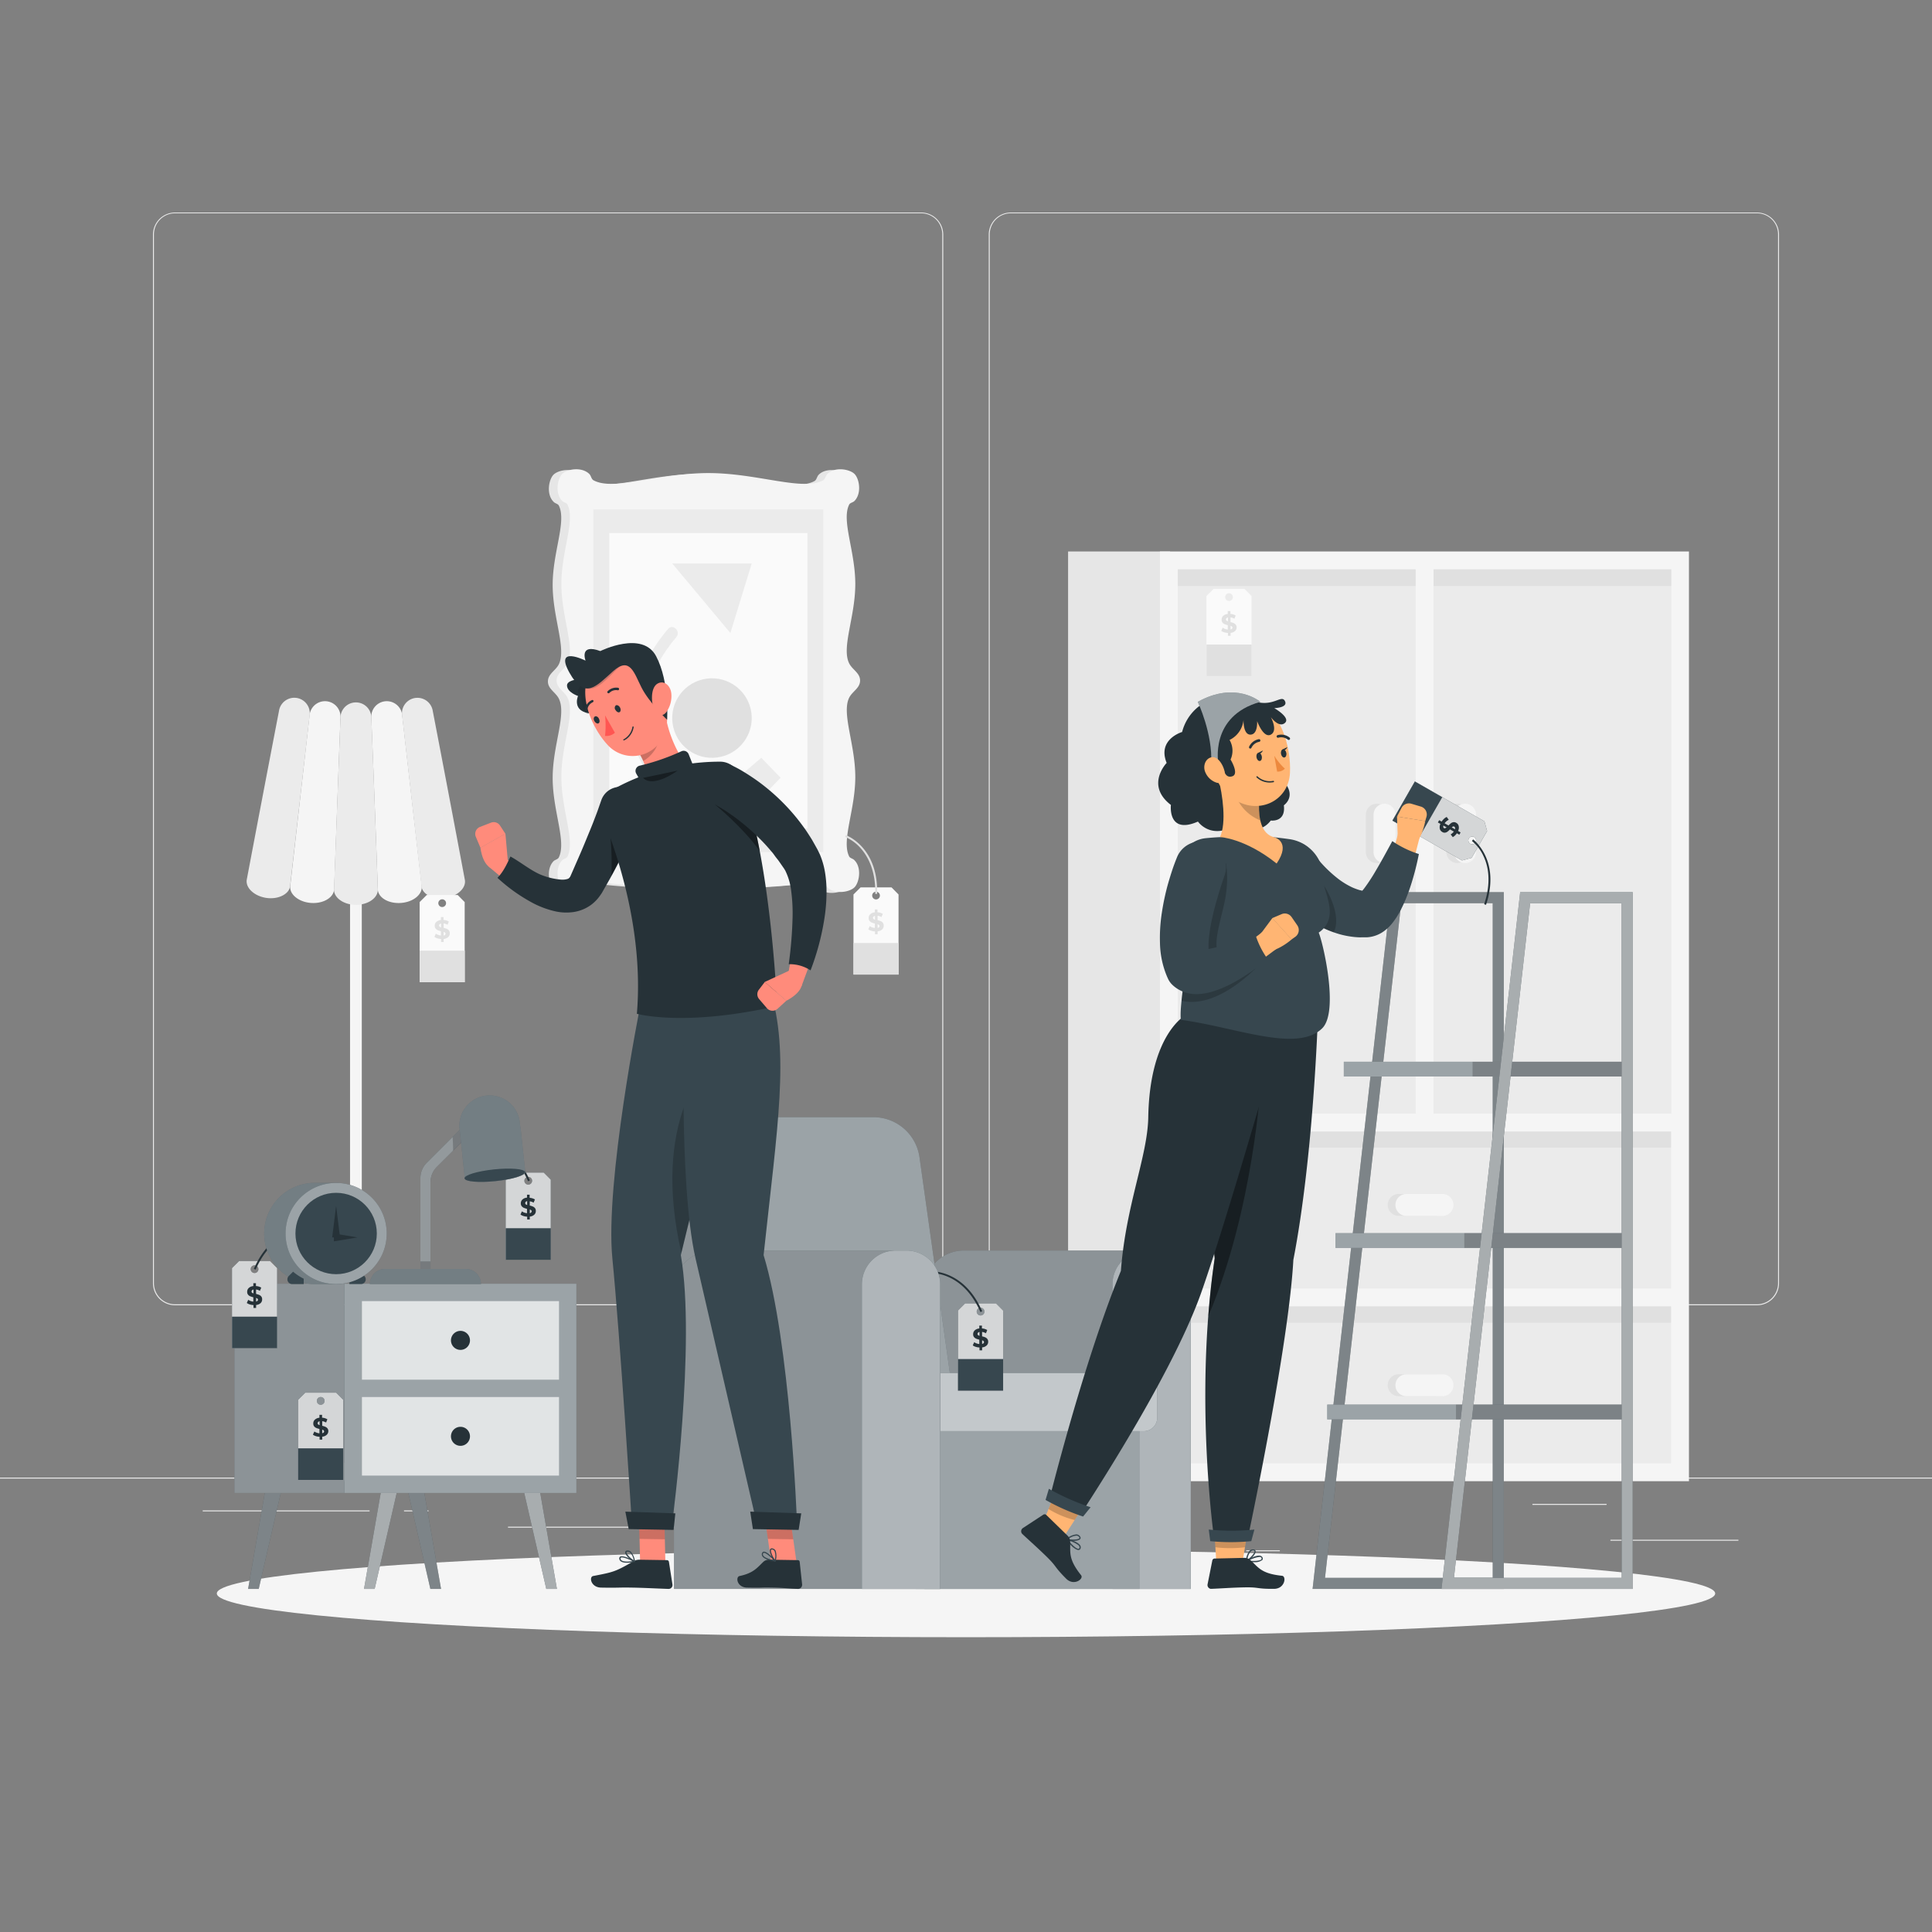 <svg xmlns="http://www.w3.org/2000/svg" viewBox="0 0 500 500"><rect x="0" y="0" width="500" height="500" fill="#808080" stroke="none"/><g id="freepik--background-complete--inject-2"><rect x="416.78" y="398.49" width="33.12" height="0.25" style="fill:#ebebeb"></rect><rect x="322.53" y="401.21" width="8.69" height="0.25" style="fill:#ebebeb"></rect><rect x="396.59" y="389.21" width="19.19" height="0.25" style="fill:#ebebeb"></rect><rect x="52.46" y="390.89" width="43.19" height="0.25" style="fill:#ebebeb"></rect><rect x="104.56" y="390.89" width="6.33" height="0.25" style="fill:#ebebeb"></rect><rect x="131.47" y="395.11" width="93.68" height="0.25" style="fill:#ebebeb"></rect><path d="M238.4,337.8H45.3a5.71,5.71,0,0,1-5.71-5.71V60.66A5.71,5.71,0,0,1,45.3,55H238.4a5.71,5.71,0,0,1,5.71,5.71V332.09A5.71,5.71,0,0,1,238.4,337.8ZM45.3,55.2a5.47,5.47,0,0,0-5.46,5.46V332.09a5.47,5.47,0,0,0,5.46,5.46H238.4a5.47,5.47,0,0,0,5.46-5.46V60.66a5.47,5.47,0,0,0-5.46-5.46Z" style="fill:#ebebeb"></path><path d="M454.7,337.8H261.6a5.71,5.71,0,0,1-5.71-5.71V60.66A5.71,5.71,0,0,1,261.6,55H454.7a5.71,5.71,0,0,1,5.71,5.71V332.09A5.71,5.71,0,0,1,454.7,337.8ZM261.6,55.2a5.47,5.47,0,0,0-5.46,5.46V332.09a5.47,5.47,0,0,0,5.46,5.46H454.7a5.47,5.47,0,0,0,5.46-5.46V60.66a5.47,5.47,0,0,0-5.46-5.46Z" style="fill:#ebebeb"></path><rect y="382.4" width="500" height="0.25" style="fill:#ebebeb"></rect><path d="M210.8,228.24c-5.93,1.11-17,1.86-29.73,1.86s-23.8-.75-29.73-1.86a4.9,4.9,0,0,1-1.09,1.64c-1.93,1.93-5.75,1.24-7,0s-1.93-5,0-7c.41-.41,1.13-.46,1.38-1,2-4.14-1.6-12-1.6-20.54s3.64-16.39,1.6-20.53c-.82-1.66-2.83-2.48-2.83-4.45s2-2.79,2.83-4.45c2-4.13-1.6-12-1.6-20.53s3.64-16.4,1.6-20.53c-.25-.5-1-.55-1.38-1-1.93-1.93-1.24-5.75,0-7s5-1.93,7,0c.48.48.52,1.33,1.09,1.64,5.29,2.9,17-1.85,29.73-1.85s24.44,4.75,29.73,1.85c.56-.31.6-1.16,1.09-1.64,1.92-1.93,5.74-1.24,7,0s1.93,5,0,7c-.41.41-1.14.46-1.38,1-2.05,4.13,1.59,12,1.59,20.53s-3.63,16.4-1.59,20.53c.81,1.66,2.83,2.48,2.83,4.45s-2,2.79-2.83,4.45c-2,4.14,1.59,12,1.59,20.53s-3.64,16.4-1.59,20.54c.24.49,1,.54,1.38,1,1.93,1.93,1.23,5.75,0,7s-5.06,1.93-7,0A4.76,4.76,0,0,1,210.8,228.24Z" style="fill:#e6e6e6"></path><path d="M213.05,228c-5.93,1.11-17,1.85-29.73,1.85s-23.8-.74-29.73-1.85a4.76,4.76,0,0,1-1.09,1.64c-1.93,1.93-5.75,1.24-7,0s-1.93-5,0-7c.41-.41,1.14-.46,1.38-1,2-4.14-1.6-12-1.6-20.54s3.64-16.39,1.6-20.53c-.82-1.66-2.83-2.48-2.83-4.45s2-2.79,2.83-4.45c2-4.14-1.6-12-1.6-20.53s3.64-16.4,1.6-20.54c-.24-.49-1-.54-1.38-.95-1.93-1.93-1.24-5.75,0-7s5-1.93,7,0c.49.48.52,1.33,1.09,1.64,5.29,2.9,17-1.86,29.73-1.86s24.44,4.76,29.73,1.86c.56-.31.6-1.16,1.09-1.64,1.93-1.93,5.75-1.24,7,0s1.93,5,0,7c-.41.41-1.14.46-1.38.95-2.05,4.14,1.59,12,1.59,20.54s-3.63,16.39-1.59,20.53c.82,1.66,2.83,2.48,2.83,4.45s-2,2.79-2.83,4.45c-2,4.14,1.59,12,1.59,20.53s-3.64,16.4-1.59,20.54c.24.49,1,.54,1.38,1,1.93,1.93,1.24,5.75,0,7s-5.05,1.93-7,0A4.76,4.76,0,0,1,213.05,228Z" style="fill:#f5f5f5"></path><rect x="153.57" y="131.84" width="59.5" height="88.69" transform="translate(366.64 352.36) rotate(180)" style="fill:#ebebeb"></rect><rect x="157.67" y="137.96" width="51.29" height="76.45" transform="translate(366.64 352.36) rotate(180)" style="fill:#fafafa"></rect><circle cx="184.26" cy="185.82" r="10.29" transform="translate(-37.76 47.31) rotate(-13.28)" style="fill:#e0e0e0"></circle><polygon points="173.97 145.82 189.02 163.82 194.55 145.82 173.97 145.82" style="fill:#ebebeb"></polygon><path d="M166.72,198.61c-7.2-11.73-2-26.29,6.19-35.85,1.26-1.47,3.37.66,2.12,2.12-7.3,8.54-12.17,21.7-5.71,32.22,1,1.65-1.59,3.15-2.6,1.51Z" style="fill:#ebebeb"></path><polygon points="197.02 206.45 191.52 200.82 197.02 196.11 202.02 201.28 197.02 206.45" style="fill:#ebebeb"></polygon><path d="M230.72,229.65h-8l-1.84,1.84v20.73h11.66V231.49Zm-4,3.12a1,1,0,1,1,1-1A1,1,0,0,1,226.73,232.77Z" style="fill:#fafafa"></path><rect x="220.9" y="244.05" width="11.67" height="8.17" style="fill:#e0e0e0"></rect><path d="M228.3,240.54a2,2,0,0,1-1.18.49v.76h-.67v-.74a3.71,3.71,0,0,1-1-.18,2.48,2.48,0,0,1-.73-.36l.37-.83a2.43,2.43,0,0,0,.6.32,2.89,2.89,0,0,0,.72.16V239a4.69,4.69,0,0,1-.82-.26,1.4,1.4,0,0,1-.55-.41,1.14,1.14,0,0,1-.23-.73,1.32,1.32,0,0,1,.41-1,2,2,0,0,1,1.19-.49v-.75h.67v.74a2.92,2.92,0,0,1,1.38.41l-.34.83a2.73,2.73,0,0,0-1-.35v1.15a6.1,6.1,0,0,1,.81.25,1.4,1.4,0,0,1,.55.41,1.13,1.13,0,0,1,.22.73A1.29,1.29,0,0,1,228.3,240.54Zm-2.23-2.69a1.12,1.12,0,0,0,.38.18v-1a.75.75,0,0,0-.38.19.43.43,0,0,0-.13.31A.36.36,0,0,0,226.07,237.85Zm1.42,2.11a.4.4,0,0,0,.12-.29.35.35,0,0,0-.12-.28,1.16,1.16,0,0,0-.37-.19v.93A.67.67,0,0,0,227.49,240Z" style="fill:#e0e0e0"></path><path d="M227,231.34h-.5c.16-6.17-2-9.84-3.78-11.84a11,11,0,0,0-4-2.9l.16-.47C219,216.15,227.31,219.18,227,231.34Z" style="fill:#e0e0e0"></path><rect x="90.59" y="208.21" width="3.04" height="174.93" style="fill:#f5f5f5"></rect><path d="M114.45,383.33a4.33,4.33,0,0,0-4.4-4.75H74.18a4.33,4.33,0,0,0-4.4,4.75Z" style="fill:#ebebeb"></path><path d="M80.13,185.18A4,4,0,0,0,72.2,184Q68,205.8,63.87,227.61c-.4,2.08,1.85,4.27,5,4.76s6-1,6.21-3.05Z" style="fill:#ebebeb"></path><path d="M88.11,185.78a4,4,0,0,0-8-.6l-5,44.14c-.24,2.1,2.16,4.12,5.36,4.36s5.88-1.39,6-3.51Q87.28,208,88.11,185.78Z" style="fill:#f5f5f5"></path><path d="M96.11,185.78a4,4,0,0,0-8,0q-.84,22.2-1.67,44.39c-.08,2.12,2.46,4,5.67,4s5.75-1.83,5.67-4Q97,208,96.11,185.78Z" style="fill:#ebebeb"></path><path d="M104.1,185.18a4,4,0,0,0-8,.6Q97,208,97.78,230.17c.08,2.12,2.75,3.75,6,3.51s5.6-2.26,5.36-4.36Q106.6,207.24,104.1,185.18Z" style="fill:#f5f5f5"></path><path d="M112,184a4,4,0,0,0-7.93,1.21q2.5,22.06,5,44.14c.24,2.1,3,3.53,6.22,3.05s5.43-2.68,5-4.76Q116.2,205.79,112,184Z" style="fill:#ebebeb"></path><path d="M118.44,231.62h-8l-1.84,1.84v20.73h11.66V233.46Zm-4,3.12a1,1,0,1,1,1-1A1,1,0,0,1,114.45,234.74Z" style="fill:#fafafa"></path><rect x="108.62" y="246.02" width="11.67" height="8.17" style="fill:#e0e0e0"></rect><path d="M116,242.51a2,2,0,0,1-1.18.5v.76h-.67V243a3.71,3.71,0,0,1-1-.18,2.26,2.26,0,0,1-.73-.37l.37-.82a2.82,2.82,0,0,0,.6.32,2.89,2.89,0,0,0,.72.16V241a5.73,5.73,0,0,1-.82-.26,1.42,1.42,0,0,1-.55-.42,1.1,1.1,0,0,1-.23-.73,1.32,1.32,0,0,1,.41-1,2,2,0,0,1,1.19-.49v-.76h.67v.74a3,3,0,0,1,1.38.42l-.34.83a2.73,2.73,0,0,0-1-.35v1.15a4.11,4.11,0,0,1,.81.25,1.4,1.4,0,0,1,.55.41,1.09,1.09,0,0,1,.22.72A1.27,1.27,0,0,1,116,242.51Zm-2.23-2.68a1.12,1.12,0,0,0,.38.18v-1a.68.68,0,0,0-.38.19.42.42,0,0,0-.13.31A.37.37,0,0,0,113.79,239.83Zm1.42,2.11a.42.42,0,0,0,.12-.3.34.34,0,0,0-.12-.27,1,1,0,0,0-.37-.19v.93A.67.67,0,0,0,115.21,241.94Z" style="fill:#e0e0e0"></path><rect x="276.42" y="142.72" width="26.39" height="240.6" style="fill:#e6e6e6"></rect><rect x="368.64" y="145.03" width="66.15" height="144.97" style="fill:#ebebeb"></rect><rect x="302.5" y="145.03" width="66.15" height="144.97" style="fill:#ebebeb"></rect><rect x="302.5" y="290" width="132.3" height="45.67" style="fill:#ebebeb"></rect><rect x="302.5" y="335.67" width="132.3" height="45.67" style="fill:#ebebeb"></rect><rect x="366.33" y="228.56" width="4.62" height="132.3" transform="translate(663.36 -73.93) rotate(90)" style="fill:#e0e0e0"></rect><rect x="333.26" y="116.27" width="4.62" height="66.15" transform="translate(484.91 -186.23) rotate(90)" style="fill:#e0e0e0"></rect><rect x="399.41" y="116.27" width="4.62" height="66.15" transform="translate(551.06 -252.37) rotate(90)" style="fill:#e0e0e0"></rect><rect x="366.33" y="273.87" width="4.62" height="132.3" transform="translate(708.67 -28.62) rotate(90)" style="fill:#e0e0e0"></rect><path d="M434.79,142.72H300.19V383.33H437.1V142.72Zm-2.31,150.11v40.63H304.81V292.83ZM371,288.21V147.34h61.53V288.21Zm-4.62-140.87V288.21H304.81V147.34ZM304.81,378.71V338.08H432.48v40.63Z" style="fill:#f5f5f5"></path><path d="M359.15,210.68a2.84,2.84,0,0,0-5.67,0v9.67a2.84,2.84,0,1,0,5.67,0Z" style="fill:#e0e0e0"></path><path d="M361.15,210.68a2.84,2.84,0,0,0-5.67,0v9.67a2.84,2.84,0,1,0,5.67,0Z" style="fill:#f5f5f5"></path><path d="M361.81,309a2.84,2.84,0,0,0,0,5.67h9.67a2.84,2.84,0,0,0,0-5.67Z" style="fill:#e0e0e0"></path><path d="M363.81,309a2.84,2.84,0,0,0,0,5.67h9.67a2.84,2.84,0,0,0,0-5.67Z" style="fill:#f5f5f5"></path><path d="M361.81,355.66a2.84,2.84,0,0,0,0,5.67h9.67a2.84,2.84,0,0,0,0-5.67Z" style="fill:#e0e0e0"></path><path d="M363.81,355.66a2.84,2.84,0,0,0,0,5.67h9.67a2.84,2.84,0,0,0,0-5.67Z" style="fill:#f5f5f5"></path><path d="M380,210.68a2.84,2.84,0,0,0-5.67,0v9.67a2.84,2.84,0,1,0,5.67,0Z" style="fill:#e0e0e0"></path><path d="M382,210.68a2.84,2.84,0,0,0-5.67,0v9.67a2.84,2.84,0,1,0,5.67,0Z" style="fill:#f5f5f5"></path><path d="M322.07,152.41h-8l-1.84,1.84V175h11.67V154.25Zm-4,3.12a1,1,0,0,1,0-2,1,1,0,0,1,0,2Z" style="fill:#fafafa"></path><rect x="312.24" y="166.81" width="11.67" height="8.17" style="fill:#e0e0e0"></rect><path d="M319.64,163.3a2,2,0,0,1-1.17.49v.76h-.68v-.74a3.88,3.88,0,0,1-1-.18,2.37,2.37,0,0,1-.73-.36l.37-.83a2.71,2.71,0,0,0,.61.32,2.52,2.52,0,0,0,.71.16v-1.13a4.84,4.84,0,0,1-.81-.26,1.36,1.36,0,0,1-.56-.41,1.13,1.13,0,0,1-.22-.73,1.29,1.29,0,0,1,.41-1,1.92,1.92,0,0,1,1.18-.49v-.75h.68v.74a2.91,2.91,0,0,1,1.37.41l-.34.83a2.68,2.68,0,0,0-1-.35V161a6.41,6.41,0,0,1,.8.25,1.33,1.33,0,0,1,.55.42,1.09,1.09,0,0,1,.23.72A1.29,1.29,0,0,1,319.64,163.3Zm-2.22-2.69a1.06,1.06,0,0,0,.37.19v-1a.72.72,0,0,0-.38.2.42.42,0,0,0-.12.3A.33.33,0,0,0,317.42,160.61Zm1.41,2.11a.41.41,0,0,0,.13-.29.37.37,0,0,0-.13-.28,1.19,1.19,0,0,0-.36-.19v.94A.76.76,0,0,0,318.83,162.72Z" style="fill:#e0e0e0"></path></g><g id="freepik--Shadow--inject-2"><ellipse id="freepik--path--inject-2" cx="250" cy="412.39" rx="193.89" ry="11.32" style="fill:#f5f5f5"></ellipse></g><g id="freepik--Drawer--inject-2"><polygon points="74.57 378.09 103.77 378.09 111.38 411.21 114.14 411.21 107.69 374.17 70.65 374.17 64.21 411.21 66.96 411.21 74.57 378.09" style="fill:#263238"></polygon><polygon points="74.57 378.09 103.77 378.09 111.38 411.21 114.14 411.21 107.69 374.17 70.65 374.17 64.21 411.21 66.96 411.21 74.57 378.09" style="fill:#fff;opacity:0.4"></polygon><polygon points="104.57 378.09 133.77 378.09 141.38 411.21 144.13 411.21 137.69 374.17 100.65 374.17 94.21 411.21 96.96 411.21 104.57 378.09" style="fill:#263238"></polygon><polygon points="104.57 378.09 133.77 378.09 141.38 411.21 144.13 411.21 137.69 374.17 100.65 374.17 94.21 411.21 96.96 411.21 104.57 378.09" style="fill:#fff;opacity:0.6"></polygon><rect x="89.17" y="332.23" width="60" height="54.15" style="fill:#37474F"></rect><rect x="89.17" y="332.23" width="60" height="54.15" style="fill:#fff;opacity:0.5"></rect><rect x="60.67" y="332.23" width="28.5" height="54.15" style="fill:#37474F"></rect><rect x="60.67" y="332.23" width="28.5" height="54.15" style="fill:#fff;opacity:0.5"></rect><rect x="60.67" y="332.23" width="28.5" height="54.15" style="opacity:0.1"></rect><rect x="93.67" y="336.73" width="51" height="20.33" style="fill:#fff;opacity:0.7"></rect><rect x="93.67" y="361.55" width="51" height="20.33" style="fill:#fff;opacity:0.7"></rect><path d="M121.63,346.89a2.46,2.46,0,1,1-2.46-2.46A2.46,2.46,0,0,1,121.63,346.89Z" style="fill:#263238"></path><path d="M121.63,371.72a2.46,2.46,0,1,1-2.46-2.46A2.46,2.46,0,0,1,121.63,371.72Z" style="fill:#263238"></path><path d="M87,360.43H79l-1.84,1.84V383H88.83V362.27Zm-4,3.12a1,1,0,1,1,1-1A1,1,0,0,1,83,363.55Z" style="fill:#263238"></path><path d="M87,360.43H79l-1.84,1.84V383H88.83V362.27Zm-4,3.12a1,1,0,1,1,1-1A1,1,0,0,1,83,363.55Z" style="fill:#fff;opacity:0.8"></path><rect x="77.16" y="374.83" width="11.67" height="8.17" style="fill:#37474F"></rect><path d="M84.56,371.32a1.91,1.91,0,0,1-1.17.49v.76h-.68v-.74a3.46,3.46,0,0,1-1-.17,2.37,2.37,0,0,1-.73-.37l.38-.82a2.42,2.42,0,0,0,.6.31,2.94,2.94,0,0,0,.71.17v-1.14a4.91,4.91,0,0,1-.81-.25,1.56,1.56,0,0,1-.56-.42,1.12,1.12,0,0,1-.22-.73,1.26,1.26,0,0,1,.41-1,2,2,0,0,1,1.18-.5v-.75h.68v.74a3,3,0,0,1,1.37.41l-.33.84a2.62,2.62,0,0,0-1-.35V369a4.21,4.21,0,0,1,.8.25,1.4,1.4,0,0,1,.55.41,1.09,1.09,0,0,1,.23.72A1.28,1.28,0,0,1,84.56,371.32Zm-2.22-2.68a1.06,1.06,0,0,0,.37.18v-1a.72.72,0,0,0-.38.19.45.45,0,0,0-.12.31A.35.35,0,0,0,82.34,368.64Zm1.41,2.1a.37.37,0,0,0,.13-.29.39.39,0,0,0-.13-.28,1.19,1.19,0,0,0-.36-.19v.94A.76.76,0,0,0,83.75,370.74Z" style="fill:#263238"></path></g><g id="freepik--Clock--inject-2"><path d="M69.88,326.35h-8l-1.84,1.84v20.73H71.72V328.19Zm-4,3.11a1,1,0,1,1,1-1A1,1,0,0,1,65.88,329.46Z" style="fill:#263238"></path><path d="M69.88,326.35h-8l-1.84,1.84v20.73H71.72V328.19Zm-4,3.11a1,1,0,1,1,1-1A1,1,0,0,1,65.88,329.46Z" style="fill:#fff;opacity:0.8"></path><rect x="60.05" y="340.75" width="11.67" height="8.17" style="fill:#37474F"></rect><path d="M67.45,337.24a2,2,0,0,1-1.17.49v.76H65.6v-.74a3.79,3.79,0,0,1-1-.18,2.61,2.61,0,0,1-.73-.36l.37-.83a2.51,2.51,0,0,0,.61.32,2.82,2.82,0,0,0,.71.16v-1.13a5.31,5.31,0,0,1-.82-.26,1.33,1.33,0,0,1-.55-.42,1.09,1.09,0,0,1-.22-.72,1.29,1.29,0,0,1,.41-1,1.92,1.92,0,0,1,1.18-.49v-.75h.68v.74a2.91,2.91,0,0,1,1.37.41l-.34.83a2.74,2.74,0,0,0-1-.35v1.15a5.08,5.08,0,0,1,.8.25,1.4,1.4,0,0,1,.55.41,1.12,1.12,0,0,1,.22.72A1.29,1.29,0,0,1,67.45,337.24Zm-2.22-2.69a1.06,1.06,0,0,0,.37.18v-1a.8.8,0,0,0-.38.19.45.45,0,0,0-.12.31A.33.33,0,0,0,65.23,334.55Zm1.41,2.11a.4.4,0,0,0,.12-.29.35.35,0,0,0-.12-.28,1.21,1.21,0,0,0-.36-.19v.93A.67.67,0,0,0,66.64,336.66Z" style="fill:#263238"></path><path d="M65.7,328.38l.46.2c2.46-5.65,5.94-8.09,8.43-9.13a10.94,10.94,0,0,1,4.86-.93l0-.5C79.41,318,70.55,317.22,65.7,328.38Z" style="fill:#263238"></path><path d="M90.43,332.32h3a1.23,1.23,0,0,0,.87-2.09l-3.84-3.85Z" style="fill:#37474F"></path><path d="M87,306.13H81.11a13.1,13.1,0,0,0,0,26.19H87a13.1,13.1,0,0,0,0-26.19Z" style="fill:#37474F"></path><path d="M87,306.13H81.11a13.1,13.1,0,0,0,0,26.19H87a13.1,13.1,0,0,0,0-26.19Z" style="fill:#fff;opacity:0.3"></path><circle cx="86.99" cy="319.23" r="13.09" transform="translate(-200.25 155.01) rotate(-45)" style="fill:#37474F"></circle><circle cx="86.99" cy="319.23" r="13.09" transform="translate(-200.25 155.01) rotate(-45)" style="fill:#fff;opacity:0.5"></circle><circle cx="86.99" cy="319.23" r="10.53" style="fill:#37474F"></circle><path d="M75.85,329.11l-1.12,1.12a1.23,1.23,0,0,0,.87,2.09h3v-1.39A13.67,13.67,0,0,1,75.85,329.11Z" style="fill:#37474F"></path><polygon points="88 320.24 85.97 320.24 86.97 312.21 87 312.21 88 320.24" style="fill:#263238"></polygon><polygon points="86.41 321.26 86.41 319.23 92.44 320.23 92.44 320.26 86.41 321.26" style="fill:#263238"></polygon></g><g id="freepik--Lamp--inject-2"><path d="M140.71,303.46h-8l-1.84,1.84V326h11.67V305.3Zm-4,3.12a1,1,0,1,1,1-1A1,1,0,0,1,136.71,306.58Z" style="fill:#263238"></path><path d="M140.71,303.46h-8l-1.84,1.84V326h11.67V305.3Zm-4,3.12a1,1,0,1,1,1-1A1,1,0,0,1,136.71,306.58Z" style="fill:#fff;opacity:0.8"></path><rect x="130.88" y="317.86" width="11.67" height="8.17" style="fill:#37474F"></rect><path d="M138.28,314.35a2,2,0,0,1-1.17.5v.75h-.68v-.73a3.71,3.71,0,0,1-1-.18,2.37,2.37,0,0,1-.73-.37l.37-.82a2.49,2.49,0,0,0,.61.31,2.83,2.83,0,0,0,.71.17v-1.13a6.69,6.69,0,0,1-.82-.26,1.52,1.52,0,0,1-.55-.42,1.1,1.1,0,0,1-.23-.73,1.32,1.32,0,0,1,.41-1,1.92,1.92,0,0,1,1.19-.49v-.76h.68V310a3,3,0,0,1,1.37.42l-.34.83a2.58,2.58,0,0,0-1-.35V312a4.21,4.21,0,0,1,.8.25,1.4,1.4,0,0,1,.55.41,1.09,1.09,0,0,1,.22.72A1.27,1.27,0,0,1,138.28,314.35Zm-2.23-2.68a1.12,1.12,0,0,0,.38.18v-1a.72.72,0,0,0-.38.19.45.45,0,0,0-.12.31A.38.38,0,0,0,136.05,311.67Zm1.42,2.1a.38.38,0,0,0,.12-.29.38.38,0,0,0-.12-.28,1.21,1.21,0,0,0-.36-.18V314A.68.68,0,0,0,137.47,313.77Z" style="fill:#263238"></path><path d="M137.12,305.5l-.46.2c-2.45-5.66-5.93-8.09-8.42-9.14a11.11,11.11,0,0,0-4.86-.93l0-.49C123.42,295.13,132.27,294.34,137.12,305.5Z" style="fill:#263238"></path><path d="M111.41,330.36H108.8V304.93a5.62,5.62,0,0,1,1.64-4l11-11,1.85,1.85L113.05,302a5.62,5.62,0,0,0-1.64,4Z" style="fill:#263238"></path><g style="opacity:0.5"><path d="M111.41,330.36H108.8V304.93a5.62,5.62,0,0,1,1.64-4l11-11,1.85,1.85L113.05,302a5.62,5.62,0,0,0-1.64,4Z" style="fill:#fff"></path></g><rect x="108.8" y="326.44" width="2.61" height="3.92" style="opacity:0.2"></rect><path d="M117.28,297.81l6-6-1.85-1.85-4.29,4.29C117.21,295.1,117.25,296.42,117.28,297.81Z" style="opacity:0.2"></path><path d="M124.47,332.32H95.73a3.93,3.93,0,0,1,3.92-3.92h20.9a3.92,3.92,0,0,1,3.92,3.92Z" style="fill:#37474F"></path><path d="M124.47,332.32H95.73a3.93,3.93,0,0,1,3.92-3.92h20.9a3.92,3.92,0,0,1,3.92,3.92Z" style="fill:#fff;opacity:0.3"></path><path d="M134.56,291A7.84,7.84,0,1,0,119,292.66l.11,1.07c.06.54,1.13,10.7,1.19,11.24.08.84,3.65,1.15,8,.7s7.72-1.5,7.64-2.34c-.06-.54-1.13-10.7-1.19-11.24Z" style="fill:#37474F"></path><path d="M134.56,291A7.84,7.84,0,1,0,119,292.66l.11,1.07c.06.54,1.13,10.7,1.19,11.24.08.84,3.65,1.15,8,.7s7.72-1.5,7.64-2.34c-.06-.54-1.13-10.7-1.19-11.24Z" style="fill:#fff;opacity:0.3"></path><path d="M135.86,303.33c.08.84-3.33,1.89-7.64,2.34s-7.87.14-8-.7,3.33-1.88,7.63-2.33S135.77,302.5,135.86,303.33Z" style="fill:#37474F"></path></g><g id="freepik--Shelf--inject-2"><path d="M360.07,230.89h29.11V411.21H339.7Zm26.25,2.86H362.63l-19.72,174.6h43.41Z" style="fill:#263238"></path><g style="opacity:0.4"><path d="M360.07,230.89h29.11V411.21H339.7Zm26.25,2.86H362.63l-19.72,174.6h43.41Z" style="fill:#fff"></path></g><rect x="347.78" y="274.78" width="73.32" height="3.82" style="fill:#37474F"></rect><g style="opacity:0.5"><rect x="347.78" y="274.78" width="73.32" height="3.82" style="fill:#fff"></rect></g><g style="opacity:0.2"><rect x="381.1" y="274.78" width="40" height="3.82"></rect></g><rect x="345.63" y="319.14" width="75.47" height="3.82" style="fill:#37474F"></rect><g style="opacity:0.5"><rect x="345.63" y="319.14" width="75.47" height="3.82" style="fill:#fff"></rect></g><g style="opacity:0.2"><rect x="378.96" y="319.14" width="42.15" height="3.82"></rect></g><rect x="343.49" y="363.51" width="77.62" height="3.82" style="fill:#37474F"></rect><g style="opacity:0.5"><rect x="343.49" y="363.51" width="77.62" height="3.82" style="fill:#fff"></rect></g><g style="opacity:0.2"><rect x="376.81" y="363.51" width="44.3" height="3.82"></rect></g><path d="M393.42,230.89h29.12V411.21H373.06Zm26.25,2.86H396l-19.72,174.6h43.41Z" style="fill:#263238"></path><g style="opacity:0.6"><path d="M393.42,230.89h29.12V411.21H373.06Zm26.25,2.86H396l-19.72,174.6h43.41Z" style="fill:#fff"></path></g><path d="M380.86,222l4-6.93-.69-2.51-18-10.31-5.8,10.12,18,10.31Zm-.72-5a1,1,0,0,1,1.74,1,1,1,0,1,1-1.74-1Z" style="fill:#263238"></path><path d="M380.86,222l4-6.93-.69-2.51-18-10.31-5.8,10.12,18,10.31Zm-.72-5a1,1,0,0,1,1.74,1,1,1,0,1,1-1.74-1Z" style="fill:#fff;opacity:0.8"></path><rect x="360.98" y="205.26" width="11.67" height="8.17" transform="translate(2.7 423.36) rotate(-60.16)" style="fill:#37474F"></rect><path d="M372.62,214.49a2,2,0,0,1,.16-1.27l-.66-.37.34-.59.64.37a3.8,3.8,0,0,1,.63-.75,2.35,2.35,0,0,1,.68-.45l.53.74a2.29,2.29,0,0,0-.58.36,2.79,2.79,0,0,0-.49.54l1,.56a6.22,6.22,0,0,1,.63-.58,1.46,1.46,0,0,1,.64-.27,1.11,1.11,0,0,1,.74.17,1.24,1.24,0,0,1,.63.83,1.89,1.89,0,0,1-.16,1.27l.65.38-.33.59-.64-.37a3,3,0,0,1-1.05,1l-.55-.71a2.64,2.64,0,0,0,.82-.73l-1-.57a4.4,4.4,0,0,1-.61.57,1.37,1.37,0,0,1-.64.28,1.07,1.07,0,0,1-.73-.17A1.28,1.28,0,0,1,372.62,214.49Zm3.44-.6a1.1,1.1,0,0,0-.35.24l.84.48a.72.72,0,0,0,0-.43.45.45,0,0,0-.21-.26A.35.35,0,0,0,376.06,213.89Zm-2.53.18a.39.39,0,0,0,.19.26.35.35,0,0,0,.3,0,1,1,0,0,0,.35-.22l-.82-.46A.8.8,0,0,0,373.53,214.07Z" style="fill:#263238"></path><path d="M384.58,234.17l-.48-.16c1.95-5.85,1-10-.16-12.42a10.89,10.89,0,0,0-3-3.94l.3-.41C381.31,217.29,388.43,222.63,384.58,234.17Z" style="fill:#263238"></path></g><g id="freepik--Sofa--inject-2"><path d="M298,323.64H249.4a10.14,10.14,0,0,0-10.13,10.13v77.44h68.9V333.77A10.13,10.13,0,0,0,298,323.64Z" style="fill:#37474F"></path><path d="M298,323.64H249.4a10.14,10.14,0,0,0-10.13,10.13v77.44h68.9V333.77A10.13,10.13,0,0,0,298,323.64Z" style="fill:#fff;opacity:0.5"></path><path d="M298,323.64H249.4a10.14,10.14,0,0,0-10.13,10.13v77.44h68.9V333.77A10.13,10.13,0,0,0,298,323.64Z" style="opacity:0.1"></path><path d="M296.66,323.64h2.76a8.75,8.75,0,0,1,8.75,8.75v78.82a0,0,0,0,1,0,0H287.91a0,0,0,0,1,0,0V332.39A8.75,8.75,0,0,1,296.66,323.64Z" style="fill:#37474F"></path><path d="M296.66,323.64h2.76a8.75,8.75,0,0,1,8.75,8.75v78.82a0,0,0,0,1,0,0H287.91a0,0,0,0,1,0,0V332.39A8.75,8.75,0,0,1,296.66,323.64Z" style="fill:#fff;opacity:0.6"></path><path d="M248.82,376.7l-10.89-77.44a12.05,12.05,0,0,0-11.55-10.13h-48a8.61,8.61,0,0,0-8.71,10.13l10.89,77.44Z" style="fill:#37474F"></path><path d="M248.82,376.7l-10.89-77.44a12.05,12.05,0,0,0-11.55-10.13h-48a8.61,8.61,0,0,0-8.71,10.13l10.89,77.44Z" style="fill:#fff;opacity:0.5"></path><path d="M200.84,376.7H180.58l-10.89-77.44a8.61,8.61,0,0,1,8.71-10.13h0A12.06,12.06,0,0,1,190,299.26Z" style="opacity:0.1"></path><path d="M237,355.34h59a3.49,3.49,0,0,1,3.49,3.49v8.07a3.49,3.49,0,0,1-3.49,3.49H237a0,0,0,0,1,0,0V355.34A0,0,0,0,1,237,355.34Z" style="fill:#37474F"></path><path d="M237,355.34h59a3.49,3.49,0,0,1,3.49,3.49v8.07a3.49,3.49,0,0,1-3.49,3.49H237a0,0,0,0,1,0,0V355.34A0,0,0,0,1,237,355.34Z" style="fill:#fff;opacity:0.7"></path><rect x="236.96" y="370.39" width="57.9" height="40.82" style="fill:#37474F"></rect><rect x="236.96" y="370.39" width="57.9" height="40.82" style="fill:#fff;opacity:0.5"></rect><path d="M257.77,337.32h-8l-1.84,1.84v20.73h11.67V339.16Zm-4,3.12a1,1,0,1,1,1-1A1,1,0,0,1,253.78,340.44Z" style="fill:#263238"></path><path d="M257.77,337.32h-8l-1.84,1.84v20.73h11.67V339.16Zm-4,3.12a1,1,0,1,1,1-1A1,1,0,0,1,253.78,340.44Z" style="fill:#fff;opacity:0.8"></path><rect x="247.94" y="351.72" width="11.67" height="8.17" style="fill:#37474F"></rect><path d="M255.34,348.21a1.91,1.91,0,0,1-1.17.49v.76h-.68v-.74a3.32,3.32,0,0,1-1-.17,2.32,2.32,0,0,1-.74-.37l.38-.83a2.14,2.14,0,0,0,.6.32,2.94,2.94,0,0,0,.71.17V346.7a4.91,4.91,0,0,1-.81-.25,1.56,1.56,0,0,1-.56-.42,1.12,1.12,0,0,1-.22-.73,1.34,1.34,0,0,1,.41-1,2,2,0,0,1,1.18-.49v-.75h.68v.74a3,3,0,0,1,1.37.41l-.33.84a2.81,2.81,0,0,0-1-.36v1.16a4.83,4.83,0,0,1,.8.24,1.35,1.35,0,0,1,.55.42,1.09,1.09,0,0,1,.23.72A1.28,1.28,0,0,1,255.34,348.21Zm-2.22-2.69a.91.91,0,0,0,.37.19v-1a.72.72,0,0,0-.38.19.45.45,0,0,0-.12.31A.32.32,0,0,0,253.12,345.52Zm1.41,2.11a.37.37,0,0,0,.13-.29.39.39,0,0,0-.13-.28,1.19,1.19,0,0,0-.36-.19v.94A.76.76,0,0,0,254.53,347.63Z" style="fill:#263238"></path><path d="M254.19,339.36l-.46.19c-2.46-5.65-5.94-8.08-8.43-9.13a11.11,11.11,0,0,0-4.86-.93l-.05-.5C240.48,329,249.34,328.2,254.19,339.36Z" style="fill:#263238"></path><path d="M233.19,323.64H184.56a10.14,10.14,0,0,0-10.14,10.13v77.44h68.9V333.77A10.13,10.13,0,0,0,233.19,323.64Z" style="fill:#37474F"></path><path d="M233.19,323.64H184.56a10.14,10.14,0,0,0-10.14,10.13v77.44h68.9V333.77A10.13,10.13,0,0,0,233.19,323.64Z" style="fill:#fff;opacity:0.5"></path><path d="M233.19,323.64H184.56a10.14,10.14,0,0,0-10.14,10.13v77.44h68.9V333.77A10.13,10.13,0,0,0,233.19,323.64Z" style="opacity:0.1"></path><path d="M231.81,323.64h2.76a8.75,8.75,0,0,1,8.75,8.75v78.82a0,0,0,0,1,0,0H223.06a0,0,0,0,1,0,0V332.39A8.75,8.75,0,0,1,231.81,323.64Z" style="fill:#37474F"></path><path d="M231.81,323.64h2.76a8.75,8.75,0,0,1,8.75,8.75v78.82a0,0,0,0,1,0,0H223.06a0,0,0,0,1,0,0V332.39A8.75,8.75,0,0,1,231.81,323.64Z" style="fill:#fff;opacity:0.6"></path></g><g id="freepik--character-2--inject-2"><path d="M315.93,180.36a12.25,12.25,0,0,0-10,9.08s-6.49,1.88-4,8c0,0-5.58,5.76,1.1,10.88,0,0-.92,7.78,7,4.3,0,0,3.3,4.87,9.85.9,0,0,5.61,3.31,9-1.17,0,0,3.93.55,3.38-3.94,0,0,3.6-2.44-.35-6.48S315.93,180.36,315.93,180.36Z" style="fill:#263238"></path><path d="M361.71,215.83l-.17-4.51,7.31,1.17s-.7,4.38-3.2,6.79l-.91-.34A4.85,4.85,0,0,1,361.71,215.83Z" style="fill:#ffb573"></path><path d="M365.24,208l2.48.74a2.14,2.14,0,0,1,1.45,2.65l-.32,1.11-7.31-1.17,1.19-2.27A2.16,2.16,0,0,1,365.24,208Z" style="fill:#ffb573"></path><path d="M364.83,226.69l2.5-9.73-5.62-1.13s-.33,4.56-5.52,11.09l7.42,3.22Z" style="fill:#ffb573"></path><path d="M360.33,217.68c-1.42,2.61-2.83,5.23-4.29,7.68a46.83,46.83,0,0,1-2.9,4.44c-.19.26-.39.5-.58.72l-.75-.18a16.56,16.56,0,0,1-1.84-.68,20.11,20.11,0,0,1-3.68-2.25,33.76,33.76,0,0,1-3.54-3.19c-.57-.59-1.11-1.21-1.65-1.82l-.78-.94-.63-.79-.43-.54a6.57,6.57,0,0,0-10.57,7.79l.6.88.53.74c.35.48.72.94,1.09,1.39.74.91,1.54,1.76,2.36,2.6a35.79,35.79,0,0,0,5.53,4.56,28,28,0,0,0,6.81,3.35,21.75,21.75,0,0,0,3.9.93,19.65,19.65,0,0,0,2,.2,8.86,8.86,0,0,0,1,0h.77l.54,0a8.19,8.19,0,0,0,4.5-1.7,10.87,10.87,0,0,0,2-1.95,20.79,20.79,0,0,0,2.16-3.36,42.49,42.49,0,0,0,2.55-6.17,69.16,69.16,0,0,0,2.17-8.37A26,26,0,0,1,360.33,217.68Z" style="fill:#37474F"></path><path d="M338.71,225.39l-2.57,1.92-1.95,7.1a34.93,34.93,0,0,0,4.61,3.68,28.2,28.2,0,0,0,6.38,3.19c2.29-4.79-2.49-12-2.49-12Z" style="opacity:0.2"></path><polygon points="314.14 393.83 314.83 405.15 321.42 405.15 323.41 393.01 314.14 393.83" style="fill:#ffb573"></polygon><path d="M314.54,400.43a32.1,32.1,0,0,0,7.66,0l1.21-7.39-9.27.82Z" style="opacity:0.2"></path><path d="M322.59,404.14a.19.19,0,0,1-.13-.14.18.18,0,0,1,.08-.17c.1-.06,2.48-1.49,3.64-1.2a.89.89,0,0,1,.52.37.63.63,0,0,1,0,.72,3,3,0,0,1-2,.57A12.53,12.53,0,0,1,322.59,404.14Zm.53-.24c1.29.14,3,.09,3.34-.37,0-.06.09-.16,0-.36a.45.45,0,0,0-.33-.22,1.05,1.05,0,0,0-.31,0A7.69,7.69,0,0,0,323.12,403.9Z" style="fill:#37474F"></path><path d="M322.51,404.13a.18.18,0,0,1-.08-.15,4.68,4.68,0,0,1,1-2.69,1.18,1.18,0,0,1,.9-.3c.45,0,.6.26.62.44.16.78-1.46,2.31-2.28,2.7h-.07A.14.14,0,0,1,322.51,404.13Zm1.74-2.83a.82.82,0,0,0-.56.22,3.73,3.73,0,0,0-.87,2.13c.84-.52,1.9-1.71,1.85-2.18,0,0,0-.16-.33-.18Z" style="fill:#37474F"></path><path d="M321.87,403.18l-7.54.17a.62.62,0,0,0-.58.49L312.52,410a1,1,0,0,0,.79,1.19l.21,0c2.71-.11,5.13-.31,8.51-.38,4-.08,3,.42,7.68.38,2.83,0,3.28-3.25,2.08-3.38-5.51-.57-6.11-2.22-8.27-4.13A2.47,2.47,0,0,0,321.87,403.18Z" style="fill:#263238"></path><path d="M311.71,262.83s-1.37,24.14,2.65,62.84c-4.51,30.45-1.57,60.88-.4,70.62a42.44,42.44,0,0,0,9.33.08c2.39-11.49,10.37-50.81,11.43-70.31,5.26-27.16,6.36-63.23,6.36-63.23Z" style="fill:#263238"></path><path d="M312.83,395.85l.38,3a55.44,55.44,0,0,0,10.62,0l.81-3A60.3,60.3,0,0,1,312.83,395.85Z" style="fill:#37474F"></path><path d="M314.36,325.67c-.75,5-1.29,10.06-1.66,15,11.75-27.86,13.58-60.3,13.58-60.3l-7.54-2-7,9.35C312.05,297.78,312.8,310.62,314.36,325.67Z" style="opacity:0.4"></path><polygon points="275.22 380.86 269.79 394.46 274.4 399.16 282.3 386.9 275.22 380.86" style="fill:#ffb573"></polygon><path d="M278.12,393.38l4.18-6.48-7.08-6-3.85,9.64A23.59,23.59,0,0,0,278.12,393.38Z" style="opacity:0.2"></path><path d="M276,398.48a.17.17,0,0,1,0-.19.15.15,0,0,1,.17-.06c.12,0,2.81.72,3.41,1.76a.86.86,0,0,1,.1.63.6.6,0,0,1-.49.52c-.46.06-1.2-.44-1.82-1A12.49,12.49,0,0,1,276,398.48Zm.53.22c.81,1,2.06,2.22,2.61,2.12.07,0,.17-.05.22-.28a.45.45,0,0,0-.07-.39,1.5,1.5,0,0,0-.19-.25A7.47,7.47,0,0,0,276.51,398.7Z" style="fill:#37474F"></path><path d="M275.92,398.42a.18.18,0,0,1,.05-.16,4.71,4.71,0,0,1,2.64-1.17,1.24,1.24,0,0,1,.84.44c.29.35.24.61.12.75-.44.66-2.67.58-3.52.26a.1.1,0,0,1-.05,0A.2.2,0,0,1,275.92,398.42Zm3.24-.74a.83.83,0,0,0-.55-.25,3.8,3.8,0,0,0-2.13.87c1,.24,2.56.16,2.86-.2,0,0,.08-.14-.11-.36l-.07-.06Z" style="fill:#37474F"></path><path d="M276.15,397.3l-5.4-5.26A.62.62,0,0,0,270,392l-5.25,3.44a1,1,0,0,0-.31,1.4l.14.16c2,1.87,3.81,3.45,6.23,5.81,2.86,2.79,1.8,2.42,5.11,5.75,2,2,4.62.06,3.87-.89-3.45-4.33-2.7-5.91-2.84-8.8A2.45,2.45,0,0,0,276.15,397.3Z" style="fill:#263238"></path><path d="M306.69,262.83s-9.15,4.91-9.52,26.32c-.17,10.09-5.82,22.78-7.08,39.75-8.17,20-15.58,47.72-18,57.12a25,25,0,0,0,8.44,4.55c5.45-8.47,23.61-36.86,30.41-56.22,7.52-21.4,21.64-71.52,21.64-71.52Z" style="fill:#263238"></path><path d="M271.45,385.3l-.86,2.88a54.86,54.86,0,0,0,9.71,4.3l1.95-2.41A60,60,0,0,1,271.45,385.3Z" style="fill:#37474F"></path><path d="M342.49,227.72c-.13,2.93,4.5,9.71-1.21,13.64,1.06,2.39,5.33,20.43.9,24.77-6.55,6.4-22.42-.33-36.58-2.2-.6-5.85,3.72-19.07-.23-38a7.54,7.54,0,0,1,6.62-9c1.19-.12,2.45-.22,3.75-.28a95.5,95.5,0,0,1,13.54,0c1.46.13,3,.32,4.42.52A10.23,10.23,0,0,1,342.49,227.72Z" style="fill:#37474F"></path><path d="M315.32,201.38c1.08,4.36,2.13,11.47.42,15.25,0,0,6.43.28,14.65,6.85,3.87-5.69-.61-6.8-.61-6.8-3.42-.8-4-5-3.95-8.2Z" style="fill:#ffb573"></path><path d="M325.83,208.48l-6-4a5.2,5.2,0,0,0,.54,2.65,11.27,11.27,0,0,0,5.78,5.18A18.18,18.18,0,0,1,325.83,208.48Z" style="opacity:0.2"></path><path d="M312.48,193.39c1.7,7.08,2.27,10.12,6.47,13.17,6.32,4.58,14.48,1,14.89-6.48.37-6.71-2.48-17.17-9.86-18.8S310.78,186.3,312.48,193.39Z" style="fill:#ffb573"></path><path d="M325.18,196c.1.58.49,1,.88.94s.6-.6.5-1.18-.5-1-.88-.94S325.08,195.41,325.18,196Z" style="fill:#263238"></path><path d="M331.52,195.1c.11.59.5,1,.88.94s.61-.6.5-1.18-.49-1-.87-.94S331.42,194.52,331.52,195.1Z" style="fill:#263238"></path><path d="M331.86,194l1.33-.66S332.67,194.56,331.86,194Z" style="fill:#263238"></path><path d="M329.78,195.58a15.7,15.7,0,0,0,2.74,3.35,2.53,2.53,0,0,1-2,.76Z" style="fill:#ed893e"></path><path d="M328.6,202.52a6.08,6.08,0,0,0,1-.09.18.18,0,0,0-.07-.35,4.64,4.64,0,0,1-4.08-1.14.18.18,0,0,0-.25,0,.17.17,0,0,0,0,.24A4.87,4.87,0,0,0,328.6,202.52Z" style="fill:#263238"></path><path d="M323.66,193.72a.34.34,0,0,0,.21-.18,2.75,2.75,0,0,1,2-1.55.36.36,0,0,0,.31-.39.34.34,0,0,0-.39-.3,3.42,3.42,0,0,0-2.51,1.93.35.35,0,0,0,.15.47A.34.34,0,0,0,323.66,193.72Z" style="fill:#263238"></path><path d="M333.58,191.49a.32.32,0,0,0,.22-.13.36.36,0,0,0-.07-.49,3.42,3.42,0,0,0-3.11-.61.34.34,0,0,0,.23.65,2.75,2.75,0,0,1,2.46.52A.33.33,0,0,0,333.58,191.49Z" style="fill:#263238"></path><path d="M325.52,194.88l1.33-.66S326.32,195.44,325.52,194.88Z" style="fill:#263238"></path><path d="M324.85,250.74l-1.21-4.22-16.79,1.75c-.28,4.25-.77,7.83-1.07,10.71C308.68,259.74,315.28,259.89,324.85,250.74Z" style="opacity:0.2"></path><path d="M317.31,223.48a27.47,27.47,0,0,1,0,7.67c-.56,4.8-3.58,12.35-2.07,15.37h-4.53L309.34,234l2.14-8.37,2-3.84Z" style="opacity:0.2"></path><path d="M326.6,241.21l2.69-3.62,5,5.51s-3.3,3-6.76,3.27l-.49-.84A4.85,4.85,0,0,1,326.6,241.21Z" style="fill:#ffb573"></path><path d="M334.26,237.33l1.47,2.13a2.15,2.15,0,0,1-.53,3l-.95.66-5-5.51,2.36-1A2.13,2.13,0,0,1,334.26,237.33Z" style="fill:#ffb573"></path><path d="M322.19,251.62l8.07-6-3.66-4.41s-3.12,3.34-11.27,5.16l3.75,7.17Z" style="fill:#ffb573"></path><path d="M324.9,241.88l-4,1.39c-1.66.56-3.29,1.1-4.89,1.55a32.18,32.18,0,0,1-3.24.78c0-.52,0-1,0-1.61a40.89,40.89,0,0,1,.78-5.62c.42-2,.91-3.94,1.5-5.93.28-1,.6-2,.91-3s.66-2,.94-2.83l.07-.21a6.59,6.59,0,0,0-12.31-4.67c-.53,1.31-.93,2.37-1.32,3.56s-.74,2.34-1.08,3.52a63.38,63.38,0,0,0-1.56,7.3,42,42,0,0,0-.5,7.88,23.22,23.22,0,0,0,1.94,9l.11.24a5.19,5.19,0,0,0,1.12,1.61,8.57,8.57,0,0,0,3.74,2.11,9.59,9.59,0,0,0,2.94.32,15.64,15.64,0,0,0,4-.73,30.48,30.48,0,0,0,5.83-2.6,51.87,51.87,0,0,0,4.92-3.18c1.12-.83,2.2-1.66,3.25-2.57A22.29,22.29,0,0,1,324.9,241.88Z" style="fill:#37474F"></path><path d="M314.15,184.94s2,9-.17,14.34-4.64-10.85-4.64-10.85v-3.49Z" style="fill:#263238"></path><path d="M316.79,199.42s.37,2.09,2.16,1.47-.48-4.32-.48-4.32a5.5,5.5,0,0,0-.26-5.07,6.44,6.44,0,0,0,3.61-5.22s-.14,3.91,1.82,3.84,1.7-3.5,1.7-3.5,1.63,4.53,3.55,3.5,0-4.53,0-4.53,2.06,2.88,3.64,1.51-2.75-3.84-2.75-3.84,3.69-.07,2.74-1.86-3.16,1.94-8.54-.12-8.19,3.56-8.19,3.56l-1.51,4.39-.83,8.41Z" style="fill:#263238"></path><path d="M315.32,197.64s-2.42-12.32,10.85-16c0,0-6.34-5.49-16.19,0,0,0,3.92,8.26,3.47,16Z" style="fill:#37474F"></path><path d="M315.32,197.64s-2.42-12.32,10.85-16c0,0-6.34-5.49-16.19,0,0,0,3.92,8.26,3.47,16Z" style="fill:#fff;opacity:0.5"></path><path d="M312,200a4.71,4.71,0,0,0,2.87,2.56c1.62.45,2.42-1.33,2-3.13-.41-1.62-1.75-3.8-3.37-3.44S311.21,198.4,312,200Z" style="fill:#ffb573"></path></g><g id="freepik--character-1--inject-2"><path d="M131.41,222.59l-.61-6.83-6.46,3.62s.57,5.76,4.12,5.54Z" style="fill:#ff8b7b"></path><path d="M127.11,212.89,124.24,214a1.94,1.94,0,0,0-1.1,2.56l1.2,2.84,6.46-3.62-1.39-2.12A1.93,1.93,0,0,0,127.11,212.89Z" style="fill:#ff8b7b"></path><polygon points="131.41 222.59 136.6 225.53 133.64 230.28 126.47 224.28 129.54 221.23 130.89 222 131.41 222.59" style="fill:#ff8b7b"></polygon><path d="M162.14,203.94a5.11,5.11,0,0,0-6.51,3.12l-.19.54-.82,2.34c-.32.87-.67,1.75-1,2.64-.7,1.78-1.45,3.57-2.19,5.37s-1.52,3.61-2.32,5.41l-1.18,2.71-.21.47a1.74,1.74,0,0,1-.1.23,1.43,1.43,0,0,1-.19.3,1,1,0,0,1-.62.42,4.65,4.65,0,0,1-1.66.15,17.54,17.54,0,0,1-4.75-1.09c-2.73-1-5.57-3.39-8.29-4.89-.56,1.09-1.6,3.75-3.37,5.52a43.68,43.68,0,0,0,8.55,6.19,23.64,23.64,0,0,0,6.69,2.54,13.16,13.16,0,0,0,4.34.14,10.23,10.23,0,0,0,4.82-2,10.44,10.44,0,0,0,1.87-1.89c.26-.34.49-.69.71-1l.49-.86,1.52-2.67c1-1.81,2-3.61,2.86-5.47s1.78-3.74,2.6-5.68c.39-1,.78-2,1.15-3,.18-.5.36-1,.54-1.55l.25-.82.27-1A5.13,5.13,0,0,0,162.14,203.94Z" style="fill:#263238"></path><path d="M160.56,222.14q1.37-2.77,2.6-5.68c.2-.5.39-1,.59-1.53l-3.12-4.17-3.07,1.88a82.45,82.45,0,0,1,.68,14C159,225.13,159.82,223.65,160.56,222.14Z" style="opacity:0.4"></path><polygon points="172.23 405.73 165.69 405.63 165.33 390.43 171.88 390.53 172.23 405.73" style="fill:#ff8b7b"></polygon><path d="M165.44,403.65l7.15.11a.53.53,0,0,1,.53.46l.91,5.84a1,1,0,0,1-1,1.15c-2.58-.08-6.3-.29-9.54-.34-3.79-.06-3.41.09-7.86,0-2.69,0-3.26-2.77-2.12-3,5.2-1,5.72-1.09,10.33-3.76A3.12,3.12,0,0,1,165.44,403.65Z" style="fill:#263238"></path><polygon points="165.33 390.43 165.51 398.27 172.06 398.37 171.88 390.54 165.33 390.43" style="opacity:0.2"></polygon><path d="M164.28,404.23a.15.15,0,0,0,0-.28c-.3-.16-3-1.54-3.77-1.11a.48.48,0,0,0-.24.41h0a.9.9,0,0,0,.32.76c.74.65,2.61.42,3.66.23Zm-3.54-1.14c.49-.16,1.94.41,3,.92-1.44.22-2.52.14-2.93-.23a.57.57,0,0,1-.21-.5.18.18,0,0,1,.09-.16Z" style="fill:#37474F"></path><path d="M164.28,404.23l0,0a.17.17,0,0,0,.06-.14,4.68,4.68,0,0,0-1.11-2.54,1.22,1.22,0,0,0-.87-.28h0c-.42,0-.54.25-.56.43-.1.74,1.52,2.18,2.32,2.55Zm-2-2.64.16,0h0a.84.84,0,0,1,.63.21,3.8,3.8,0,0,1,.94,2c-.83-.49-1.93-1.63-1.87-2.07C162.15,401.7,162.16,401.63,162.29,401.59Zm.13-.18Z" style="fill:#37474F"></path><path d="M176.2,324.82c8-33.46,13.57-49,10.56-65.57l-21.11,1.28s-9.11,45.51-7.17,65.13c2,20.4,5,67.89,5,67.89l10.54.15S180.13,347.61,176.2,324.82Z" style="fill:#37474F"></path><polygon points="161.84 391.21 162.71 395.73 174.32 395.94 174.78 391.66 161.84 391.21" style="fill:#263238"></polygon><path d="M176.33,324.24c6.13-25.56,10.8-40.59,11.22-53.72C182.19,275.08,168.6,290.45,176.33,324.24Z" style="opacity:0.2"></path><polygon points="206.34 405.73 199.78 405.63 197.62 390.43 204.18 390.53 206.34 405.73" style="fill:#ff8b7b"></polygon><path d="M199.31,403.65l7.15.11a.49.49,0,0,1,.5.46l.63,5.84a1.07,1.07,0,0,1-1.08,1.15c-2.57-.08-3.38-.29-6.62-.34-3.79-.06-2,.09-6.48,0-2.69,0-3.12-2.76-2-3,3.64-.76,4.6-2.21,6.24-3.76A2.32,2.32,0,0,1,199.31,403.65Z" style="fill:#263238"></path><polygon points="197.62 390.43 198.73 398.27 205.29 398.37 204.18 390.54 197.62 390.43" style="opacity:0.2"></polygon><path d="M200.61,404.14a.14.14,0,0,0,.14-.08.15.15,0,0,0,0-.17c-.22-.25-2.21-2.44-3.11-2.32a.52.52,0,0,0-.39.3h0a.86.86,0,0,0,0,.81c.44.85,2.28,1.28,3.35,1.46Zm-2.88-2.26c.52,0,1.66,1,2.45,1.87-1.44-.29-2.42-.74-2.67-1.22a.53.53,0,0,1,0-.53.18.18,0,0,1,.15-.12Z" style="fill:#37474F"></path><path d="M200.61,404.14h0a.15.15,0,0,0,.11-.11,4.44,4.44,0,0,0,0-2.72,1.16,1.16,0,0,0-.71-.56h0c-.42-.11-.61.05-.7.2-.37.65.58,2.53,1.19,3.15A.15.15,0,0,0,200.61,404.14Zm-.84-3.11.16,0h0a.82.82,0,0,1,.52.41,3.62,3.62,0,0,1,.08,2.2c-.58-.74-1.17-2.16-.95-2.55C199.6,401.08,199.63,401,199.77,401Zm.2-.13h0Z" style="fill:#37474F"></path><path d="M197.62,324.82c3.59-33.46,6.81-52.34,1.62-68.94l-22.09,4.65S175.5,306,180,325.66c4.7,20.4,15.68,67.89,15.68,67.89l10.56.15S204.56,347.61,197.62,324.82Z" style="fill:#37474F"></path><polygon points="194.16 391.21 194.85 395.73 206.69 395.94 207.36 391.66 194.16 391.21" style="fill:#263238"></polygon><path d="M151.93,175.63s-5.19-.06-5.19,1.75,2.85,2.74,2.85,2.74-1.79,4.16,3.52,4.55S151.93,175.63,151.93,175.63Z" style="fill:#263238"></path><g style="opacity:0.18"><path d="M152.07,175.53s-4.17,3.08-1.69,4.57c0,0,.48,6.11,2.4,4.27S152.07,175.53,152.07,175.53Z" style="fill:#263238"></path><path d="M152.07,175.53s-4.17,3.08-1.69,4.57c0,0,.48,6.11,2.4,4.27S152.07,175.53,152.07,175.53Z" style="opacity:0.4"></path></g><path d="M163.6,205.27c3.94-2.38,4.12-5.49,2.87-8.29a15.72,15.72,0,0,0-1.05-2l3.89-6.15,2.85-4.49c.47,5.06,3.9,13.58,8.14,15.7-2.93,3-8,5.9-11.24,8.59C164.4,207.76,163.6,205.27,163.6,205.27Z" style="fill:#ff8b7b"></path><path d="M165.42,194.94a15.72,15.72,0,0,1,1.05,2c1.87-1,4.29-3.78,3.85-6.12a9.92,9.92,0,0,0-1-2.07Z" style="isolation:isolate;opacity:0.2"></path><path d="M168.7,174.88c2.86,6.12,4.85,9.54,3.52,14.28a8.78,8.78,0,0,1-15.15,3.42c-4.15-4.58-8.08-13.83-3.67-19.46a8.92,8.92,0,0,1,15.3,1.76Z" style="fill:#ff8b7b"></path><path d="M160.45,183.09c.26.49.22,1-.09,1.2s-.77-.06-1.07-.55a.86.86,0,0,1,.09-1.19C159.69,182.37,160.19,182.62,160.45,183.09Z" style="fill:#263238"></path><path d="M155,186c.26.48.22,1-.09,1.19s-.77-.07-1.07-.55-.22-1,.09-1.2S154.77,185.47,155,186Z" style="fill:#263238"></path><path d="M156.58,185.13a23.66,23.66,0,0,1,0,5.32,3.23,3.23,0,0,0,2.55-.82Z" style="fill:#ff5652"></path><path d="M162.05,191.31a4.74,4.74,0,0,0,1.94-3.12.17.17,0,0,0-.13-.19.15.15,0,0,0-.18.11h0a4.54,4.54,0,0,1-2.29,3.23.16.16,0,0,0-.08.2v0a.17.17,0,0,0,.22.06A4.39,4.39,0,0,0,162.05,191.31Z" style="fill:#263238"></path><path d="M160.14,178.54a.35.35,0,0,0,.06-.14A.31.31,0,0,0,160,178h0a3.11,3.11,0,0,0-2.74.89.32.32,0,0,0,0,.44h0a.32.32,0,0,0,.45,0,2.4,2.4,0,0,1,2.17-.69A.32.32,0,0,0,160.14,178.54Z" style="fill:#263238"></path><path d="M153.59,181.49a.4.4,0,0,0,0-.15.31.31,0,0,0-.42-.15h0a3.14,3.14,0,0,0-1.77,2.27.33.33,0,0,0,.28.35h0a.32.32,0,0,0,.35-.28,2.42,2.42,0,0,1,1.4-1.8A.34.34,0,0,0,153.59,181.49Z" style="fill:#263238"></path><path d="M171.44,179.92s-5-.69-6.08-4-3-5.33-5.5-2.94-5.78,6.54-8.67,4.91c-4.6-2.58-.2-5-.2-5s-1.1-2.17,3.51-3c0,0,.59-2.48,4.92-1.62a4.16,4.16,0,0,1,5.43.74s2.89-1,3.73,3a2.57,2.57,0,0,1,2.25,3.19S172.08,176.28,171.44,179.92Z" style="fill:#263238;opacity:0.22"></path><path d="M172.64,186.27s-4.65-4.48-6.59-8.28-3-8.2-7.39-4.28-7.3,7.54-11.3.36,4.18-3.1,4.18-3.1-1.73-4.54,3.82-2.47c0,0,10.88-5.43,14.44,1.32S172.64,186.27,172.64,186.27Z" style="fill:#263238"></path><path d="M173.74,179.52a7.15,7.15,0,0,1-1.24,4.7c-1.23,1.7-2.91.66-3.48-1.4-.51-1.85-.48-5,1.19-5.92S173.55,177.43,173.74,179.52Z" style="fill:#ff8b7b"></path><path d="M164.82,262.36s12.12,3.47,36.28-2c0,0-1.56-39.47-9.91-60a5.2,5.2,0,0,0-4.78-3.24,57.15,57.15,0,0,0-28.49,7.58,5.19,5.19,0,0,0-2.16,6.46C159.28,219.59,166.7,240.4,164.82,262.36Z" style="fill:#263238"></path><path d="M183.68,204.19l1.44,4.09s7.28,5.95,11.52,12c-.81-4.26-1.75-8.44-2.86-12.31l-5-4.6Z" style="opacity:0.4"></path><path d="M204.14,251.25l-6.22,2.88,5.57,4.86s5.24-2.47,3.84-5.74Z" style="fill:#ff8b7b"></path><path d="M196.46,258.56l2,2.34a1.92,1.92,0,0,0,2.77.17l2.27-2.08-5.57-4.86-1.53,2A1.93,1.93,0,0,0,196.46,258.56Z" style="fill:#ff8b7b"></path><polygon points="204.14 251.25 205.16 245.38 210.64 246.57 207.39 255.34 203.5 253.47 203.76 251.94 204.14 251.25" style="fill:#ff8b7b"></polygon><path d="M213.5,225.69a20.34,20.34,0,0,0-1.32-4.57l-.57-1.17c-.19-.37-.34-.61-.51-.93l-1-1.77c-.73-1.15-1.45-2.31-2.27-3.4a51.8,51.8,0,0,0-5.27-6.18,53.34,53.34,0,0,0-6.14-5.29c-1.09-.8-2.22-1.55-3.38-2.28-.59-.36-1.16-.72-1.78-1.06-.3-.17-.62-.33-.94-.5l-.5-.25-.58-.28a5.49,5.49,0,0,0-5,9.75l.38.21.56.31.67.39c.45.26.92.55,1.38.83.91.58,1.82,1.19,2.71,1.84A56.82,56.82,0,0,1,195,215.5a51.22,51.22,0,0,1,4.56,4.76c.37.4.69.84,1,1.28s.68.85,1,1.3l.93,1.34c.15.22.34.48.45.65l.28.46a16,16,0,0,1,1.55,5.39,43.38,43.38,0,0,1,.35,6.64,106.35,106.35,0,0,1-1,12.22,9.8,9.8,0,0,1,5.65,1.59,65.47,65.47,0,0,0,3.53-13.07,45,45,0,0,0,.6-8.06A29.76,29.76,0,0,0,213.5,225.69Z" style="fill:#263238"></path><path d="M165.74,202.1l-1.08-1.89a1.39,1.39,0,0,1,.92-2.06,57.31,57.31,0,0,0,10.79-3.73,1.4,1.4,0,0,1,1.85.77l1.77,4.45S171.8,203.69,165.74,202.1Z" style="fill:#263238"></path><path d="M166.42,201.32l8.92-1.88S169.13,204.07,166.42,201.32Z" style="opacity:0.4"></path></g></svg>